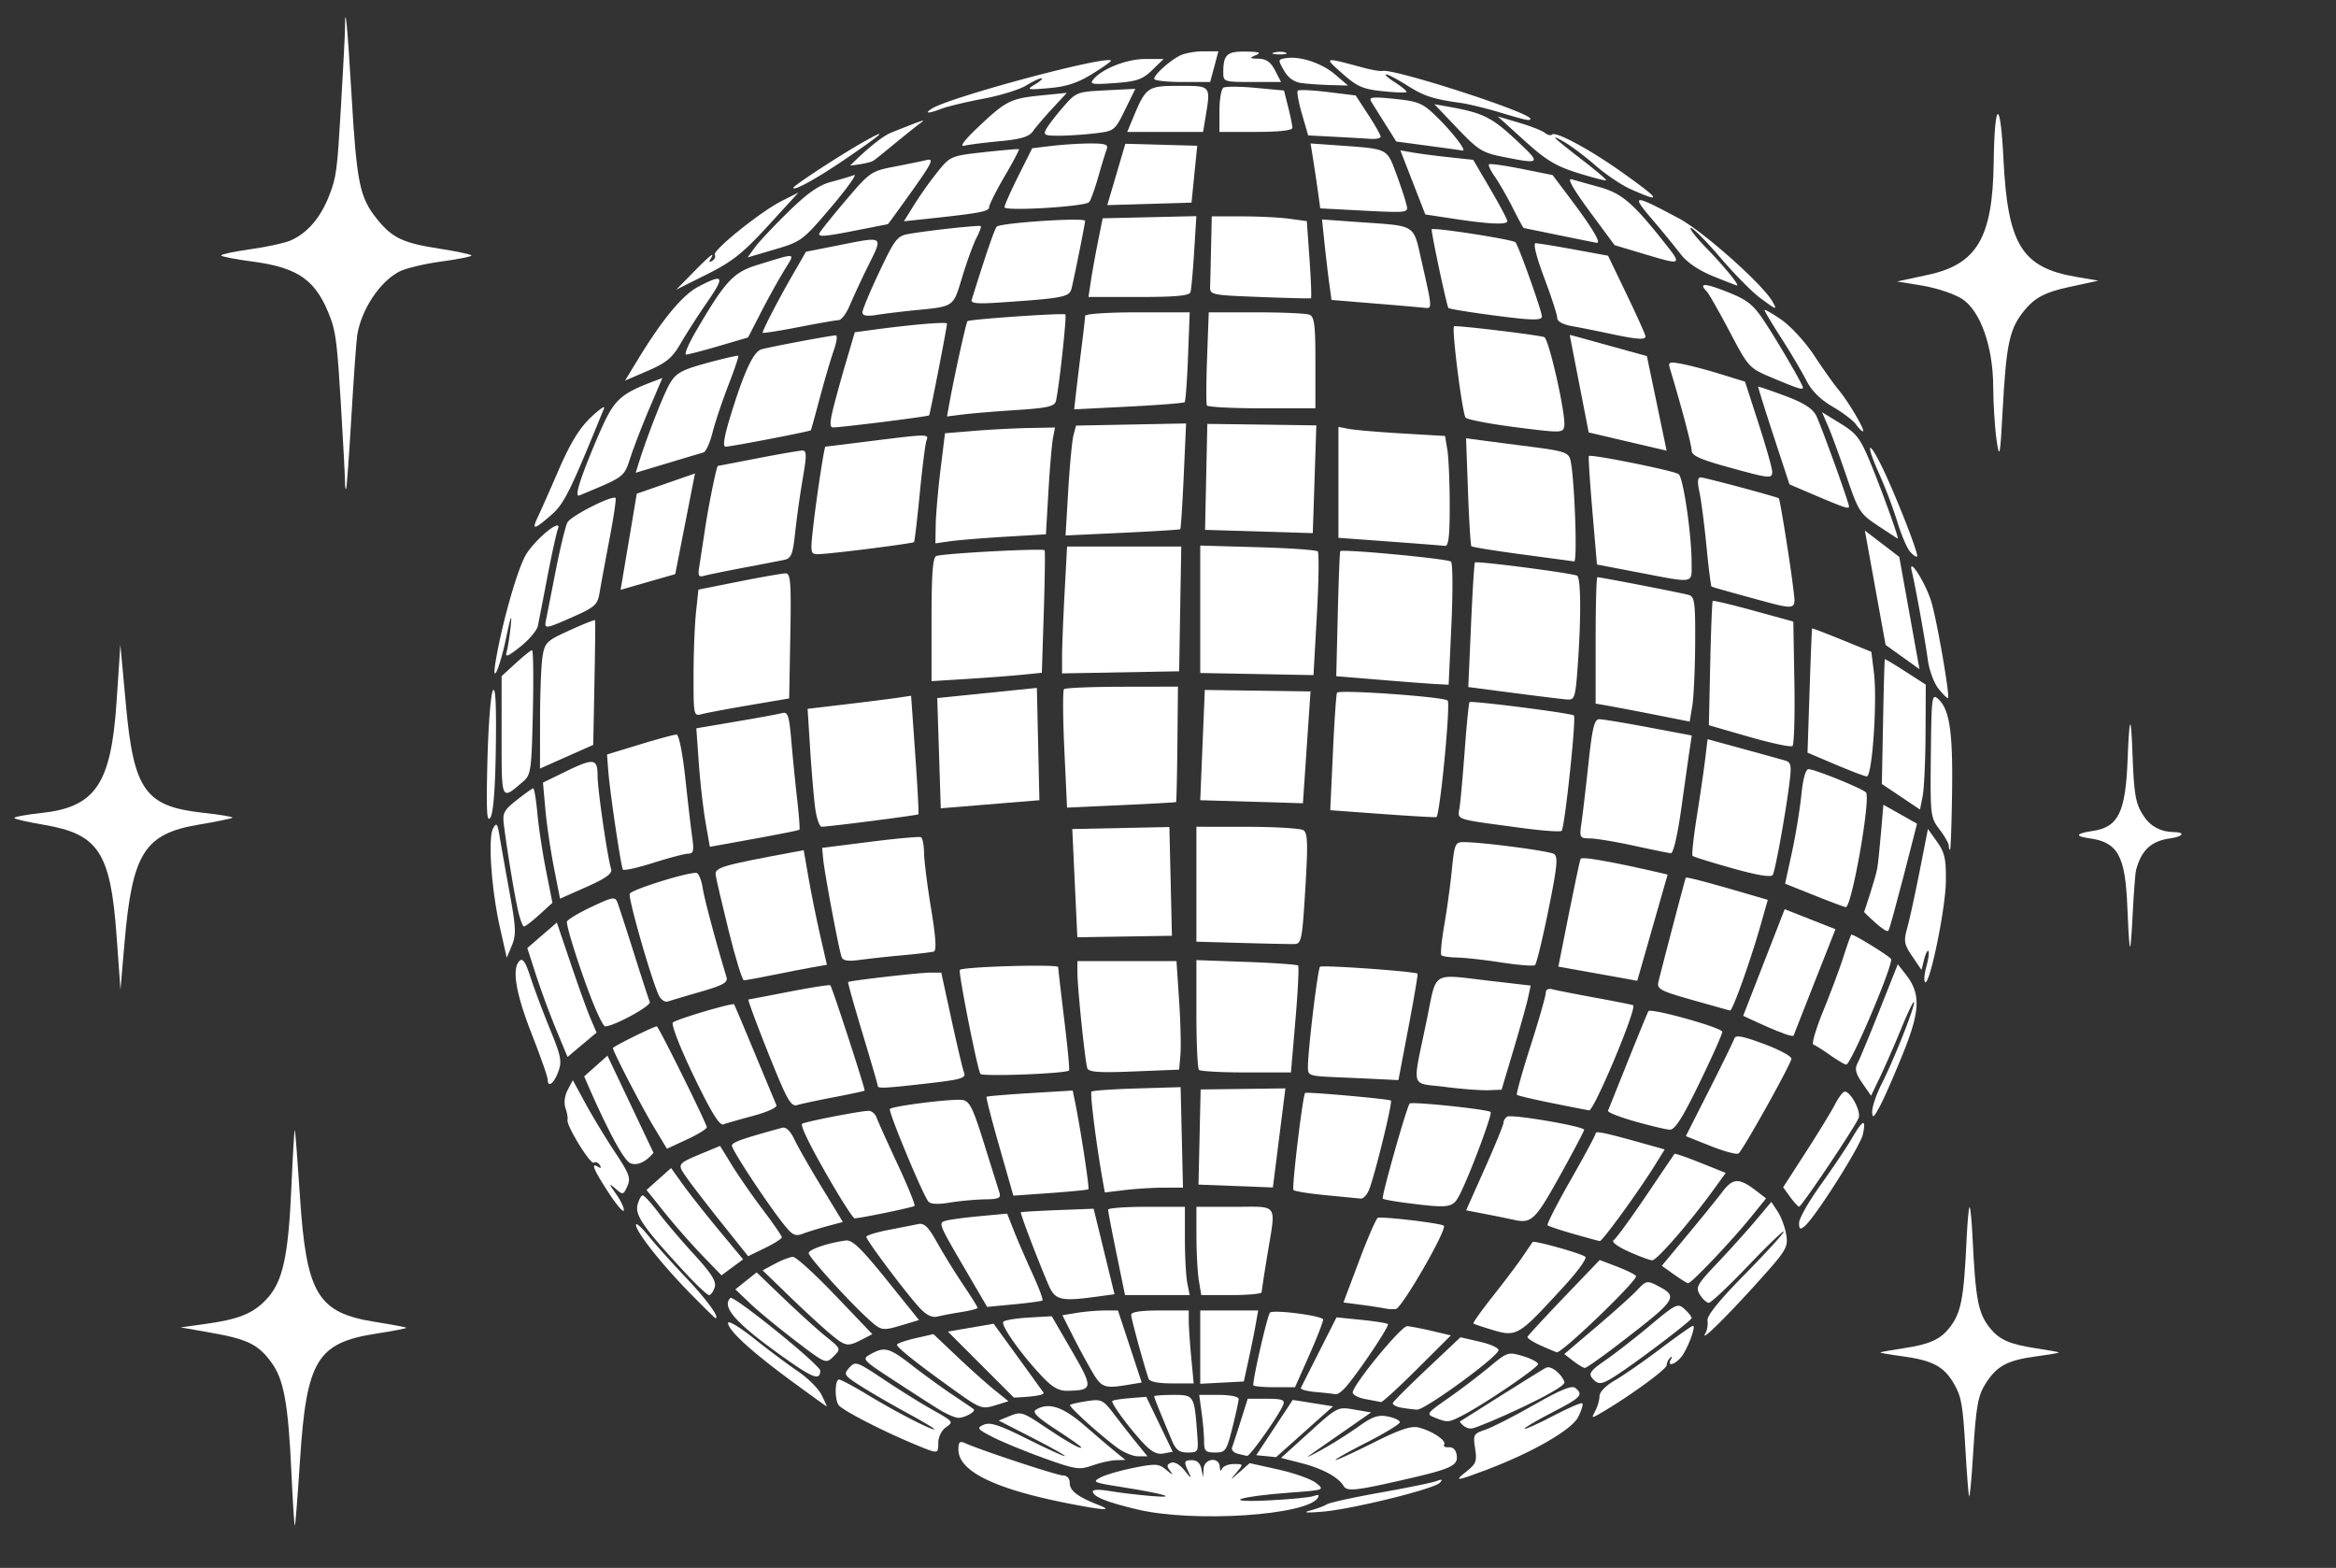 <svg width="608.544" height="408.425" viewBox="0 0 161.01 108.062" xmlns="http://www.w3.org/2000/svg"><rect x="0" y="0" width="161.01" height="108.062" fill="#333333" stroke="none"/><path style="fill:#fff;stroke-width:.265" d="M112.131 92.192c.258-.067.615-.063.794.01.18.072-.031.127-.468.122-.437-.006-.583-.065-.326-.132zM108.62 93.588c0-1.248.245-1.478 1.55-1.459.93.014 1.1.074.7.246-.471.202-.45.23.191.246.523.014.833.236 1.131.813l.41.793h-1.99c-1.93 0-1.991-.02-1.991-.64zM103.858 94.009c0-.286 1.035-1.223 1.769-1.6.317-.164 1.045-.298 1.616-.298h1.04L108 93.169l-.283 1.058h-1.93c-1.06 0-1.929-.098-1.929-.218zM114.042 94.305c-.538-.069-.938-.35-1.235-.868-.426-.742-.422-.769.134-.855.986-.152 2.472.343 3.393 1.131l.885.757-1.19-.031a24.702 24.702 0 0 1-1.987-.134zM99.665 94.046c.614-.74 2.313-1.406 3.582-1.406h1.262l-.788.764c-.67.65-1.06.785-2.583.896-1.551.114-1.75.08-1.473-.254zM88.512 96.073c1.181-.784 12.003-3.69 12.37-3.322.04.04-.538.45-1.284.913-1.002.623-1.777.879-2.979.983-1.54.133-1.59.12-.963-.262.364-.222.556-.408.428-.413-.128-.005-.605.22-1.058.499-.454.279-1.779.688-2.945.908-1.165.22-2.453.528-2.861.683-.925.352-1.229.356-.708.01zM127.67 96.32c-.945-.283-2.136-.574-2.645-.645-1.954-.273-2.552-.467-3.728-1.21-.667-.422-1.322-.765-1.455-.762-.133.002.15.255.63.562.479.307.826.602.77.657-.054.055-.803.026-1.665-.064-1.331-.139-1.741-.32-2.744-1.21-1.305-1.157-1.326-1.151 1.445-.406.582.157 1.17.256 1.307.222.75-.192 10.202 2.863 10.202 3.297 0 .17-.25.118-2.117-.44zM108.356 96.227c0-.791.123-1.516.274-1.609.151-.093 1.152-.087 2.225.013l1.95.183.29 1.147c.158.63.288 1.272.288 1.426 0 .177-.924.28-2.514.28h-2.513zM102.413 96.675c.88-2.109.988-2.183 3.17-2.183 2.209 0 2.177-.039 1.81 2.183l-.165.992H102zM96.417 97.469c.138-.255.662-.937 1.164-1.515.894-1.03.955-1.053 2.945-1.154l2.032-.102-.712 1.452c-.7 1.426-.737 1.456-2.062 1.615-.743.089-1.86.163-2.484.164-.999.002-1.104-.052-.883-.46zM116.243 98l-1.77-.092-.429-1.472c-.235-.81-.364-1.535-.286-1.613.077-.078 1.006-.035 2.064.095l1.923.235.862 1.32c.474.726.861 1.41.861 1.522 0 .11-.327.178-.727.15-.4-.03-1.525-.094-2.498-.145zM91.662 97.395c1.966-1.866 2.282-2.028 4.358-2.239l1.82-.184-.997 1.077c-.549.593-1.155 1.302-1.347 1.577-.264.377-.825.544-2.278.68-1.06.1-2.166.24-2.457.314-.33.083.009-.378.901-1.225zM122.717 98.62l-2.175-.292-.749-1.19a176.47 176.47 0 0 1-.975-1.562c-.188-.312.07-.342 1.602-.186 1.629.166 1.936.292 2.84 1.166 1.127 1.087 2.184 2.456 1.849 2.394-.12-.022-1.195-.171-2.392-.33zM127.997 99.405c-1.526-.3-1.783-.458-3.244-1.988l-1.586-1.662.995.178c2.345.42 2.954.72 4.598 2.252 1.804 1.683 1.78 1.721-.763 1.22zM78.987 101.518c0-.147 3.29-2.295 4.895-3.196 1.747-.98 1.278-.545-1.323 1.226-1.958 1.334-3.572 2.224-3.572 1.97zM136.711 101.619c-.63-.28-1.727-1.017-2.436-1.638-.71-.62-1.683-1.353-2.162-1.627-1.09-.623-.788-.326 1.315 1.294.911.702 1.621 1.312 1.579 1.354-.043.043-.918-.184-1.945-.504-1.527-.476-2.2-.884-3.695-2.24l-1.829-1.659 1.455.429c.8.236 1.607.552 1.793.704.185.151.408.204.495.117.25-.251 2.689 1.071 4.922 2.67 2.582 1.846 2.683 2.065.508 1.1zM117.055 103.028l-1.751-.092-.153-1.113a122.36 122.36 0 0 0-.333-2.237l-.18-1.124 2.085.148c3.222.23 3.171.206 3.777 1.825.297.794.616 1.746.71 2.116.187.748.45.718-4.155.477zM93.54 102.856c0-.135.43-1.105.956-2.155l.956-1.91 1.359-.162c.747-.09 1.937-.165 2.644-.166 1.047-.002 1.256.073 1.129.404-.086.224-.35 1.087-.587 1.919-.237.831-.518 1.605-.624 1.72-.287.312-5.834.644-5.834.35zM87.33 102.665a27.256 27.256 0 0 1 1.604-2.253c.87-1.075.916-1.095 3.207-1.35 1.278-.141 2.357-.233 2.396-.203.04.03-.407.873-.992 1.874-.585 1.001-1.064 1.956-1.064 2.121 0 .292-.647.414-4.194.793l-1.68.18zM124.513 103.655l-1.968-.3-.86-2.209-.86-2.209.843.148c.464.082 1.594.229 2.511.327l1.668.179 1.177 2.009c.646 1.105 1.176 2.1 1.176 2.213 0 .267-1.254.213-3.687-.158zM80.803 104.62c.113-.202.948-1.239 1.856-2.305 1.593-1.872 1.708-1.95 3.289-2.254.9-.174 1.91-.38 2.24-.46.51-.12.351.211-1.022 2.136-.895 1.254-1.642 2.284-1.661 2.288l-2.47.484c-1.98.387-2.398.408-2.232.11zM131.772 104.79a617.49 617.49 0 0 0-2.443-.499c-.034-.004-.377-.635-.762-1.399-.385-.763-.936-1.723-1.224-2.131-.288-.409-.472-.795-.408-.86.064-.063 1.077.077 2.25.313l2.135.428 1.318 1.753c1.42 1.89 2.055 2.963 1.723 2.914-.115-.017-1.28-.25-2.59-.52zM76.332 105.63c.275-.378 1.312-1.481 2.305-2.452 1.324-1.295 2.11-1.846 2.946-2.066.628-.164 1.34-.376 1.584-.47.243-.093-.462.897-1.568 2.2-1.957 2.307-2.06 2.385-3.888 2.923l-1.878.553zM137.518 106.048l-1.927-.576-1.726-2.337c-1.112-1.507-1.555-2.29-1.248-2.204l1.934.54c1.51.421 2.278 1.067 4.32 3.632 1.434 1.8 1.457 1.785-1.353.945zM72.097 107.336c1.18-1.203 1.53-1.47 1.176-.897-.118.19-.072.234.121.114.17-.105.25-.29.175-.41-.181-.293 3.143-2.972 4.602-3.709l1.169-.59-2.095 2.289c-1.73 1.89-2.463 2.473-4.211 3.347l-2.117 1.058zM99.498 107.92c.094-.619.314-1.84.49-2.712l.319-1.588 3.228-.074 3.229-.075-.152 2.456c-.084 1.35-.198 2.604-.254 2.786-.075.243-1.026.331-3.566.331h-3.464zM111.134 109.044c-3.358-.13-3.44-.146-3.42-.728.01-.327.04-1.547.065-2.712l.048-2.116h2.08c1.143 0 2.617.074 3.275.164l1.196.164.187 2.635c.102 1.45.146 2.656.098 2.68-.05.025-1.637-.014-3.529-.087zM91.28 109.238c.966-3.105 1.568-4.865 1.725-5.038.243-.267 6.09-.654 6.09-.402 0 .18-.66 3.49-.925 4.632-.144.62-.496.691-4.952.995-1.547.106-2.016.06-1.939-.187zM145.611 109.101c-.537-.395-1.765-1.641-2.73-2.769-.964-1.128-1.88-2.05-2.033-2.05-.155 0 .33.627 1.075 1.395 1.239 1.274 2.301 2.575 2.1 2.572-.044 0-.784-.287-1.643-.637-.996-.406-1.805-.957-2.234-1.52a73.029 73.029 0 0 0-1.975-2.41c-1.483-1.74-1.312-1.745 1.866-.048 1.67.892 5.8 4.57 6.446 5.74.329.596.293.585-.872-.273zM119.163 109.501l-3.083-.254-.15-1.094c-.084-.601-.23-1.85-.328-2.774l-.177-1.68 2.353.17c4.298.309 3.9.055 4.557 2.913.668 2.908.681 3.07.242 3.015a254.64 254.64 0 0 0-3.414-.296zM83.75 110.1c0-.183.524-1.44 1.166-2.795 1.075-2.27 1.234-2.473 2.05-2.612 1.437-.246 4.846-.614 4.94-.534.046.04-.09.412-.304.826-.214.413-.651 1.616-.972 2.672-.642 2.114-.518 2.028-3.308 2.305-.874.087-2.034.229-2.58.315-.706.112-.992.061-.992-.176zM126.664 110.233c-1.354-.185-2.49-.379-2.526-.431-.129-.19-1.223-5.35-1.15-5.424.143-.143 5.587.702 5.77.897.213.225 1.823 4.743 1.823 5.113 0 .303-.783.272-3.917-.155zM76.87 111.504c0-.185 1.104-2.313 2.05-3.953l.937-1.625 2.145-.425c3.274-.65 3.182-.709 2.16 1.36a63.152 63.152 0 0 0-1.295 2.778c-.227.546-.568.996-.757 1-.19.005-1.446.224-2.792.487-1.346.263-2.448.433-2.448.378zM135.211 111.563a96.26 96.26 0 0 0-2.58-.515c-.607-.108-.992-.324-.992-.558 0-.21-.403-1.455-.897-2.766-.541-1.438-.777-2.384-.595-2.385.166 0 1.357.194 2.648.43l2.345.43 1.289 2.68c.708 1.473 1.29 2.768 1.292 2.877.005.262-.59.216-2.51-.193zM72.298 111.36c2.009-3.434 2.558-4.021 4.229-4.531 2.78-.849 2.607-.887 1.818.401a54.505 54.505 0 0 0-1.592 2.877l-.886 1.725-2.006.59c-1.104.325-2.124.59-2.268.59-.144 0 .173-.743.705-1.653zM68.214 113.447c1.756-2.883 3.123-4.536 4.234-5.118 1.74-.911 1.845-.732.616 1.046-.63.91-1.458 2.2-1.843 2.867-.574.995-.982 1.335-2.268 1.89l-1.568.676zM146.51 114.636c-1.662-.697-1.67-.705-2.992-3.212-.729-1.382-1.438-2.625-1.575-2.764-.59-.594-.142-.584 1.404.03 1.403.557 1.792.864 2.563 2.027.927 1.397 2.663 4.377 2.663 4.57 0 .18-.334.075-2.063-.65zM107.492 116.519c-.056-.11-.05-1.598.013-3.308l.114-3.109h3.257c1.792 0 3.446.073 3.676.161.35.134.418.682.418 3.307v3.147h-3.688c-2.029 0-3.734-.09-3.79-.198zM98.474 115.629c.072-.639.242-2.033.376-3.098.135-1.066.246-2.048.246-2.183 0-.139 1.565-.246 3.605-.246h3.605l-.116 3.038c-.064 1.67-.169 3.09-.232 3.153-.064.064-1.803.201-3.866.306l-3.75.19zM89.736 116.402c.337-1.87 1.157-5.594 1.252-5.689.136-.135 6.627-.583 6.75-.465.106.102-.462 5.273-.658 5.982-.098.355-.612.47-2.691.604-1.413.09-3.074.227-3.69.304l-1.122.14zM81.688 116.915c.145-.618.55-2.095.899-3.282l.635-2.158 1.256-.17c2.733-.368 5.093-.565 5.099-.424.008.198-1.162 6.209-1.23 6.32-.05.081-5.927.82-6.62.833-.22.004-.231-.297-.039-1.119zM152.226 117.82c-.19-.265-.916-.815-1.614-1.221-.854-.498-1.447-1.095-1.82-1.832-.305-.6-1.074-1.9-1.71-2.887-.635-.987-1.155-1.856-1.155-1.93 0-.076.524.223 1.166.664.64.442 1.655 1.549 2.254 2.46.599.912 1.362 1.987 1.697 2.388.686.823 1.867 2.842 1.662 2.842-.074 0-.29-.217-.48-.483zM128.79 118.022c-1.785-.228-3.344-.526-3.465-.661-.228-.258-.978-6.157-.8-6.296.114-.088 5.753.587 6.215.744.326.11 1.517 5.413 1.382 6.154-.082.452-.237.454-3.332.059zM74.655 117.241c.932-3.036 1.576-4.424 2.13-4.588.565-.167 4.803-.963 5.13-.963.123 0 .058.47-.144 1.043-.203.574-.631 2.032-.953 3.241-.321 1.21-.603 2.224-.626 2.256-.06.082-5.507 1.131-5.88 1.132-.207 0-.095-.698.343-2.12zM68.297 120.591c.575-1.864 1.77-4.919 2.198-5.622.422-.692.828-.911 2.563-1.383 1.134-.308 2.095-.527 2.135-.487.04.04-.27.961-.692 2.045-.42 1.085-.91 2.547-1.087 3.25-.177.703-.454 1.316-.615 1.363-.162.046-1.28.38-2.486.742l-2.191.659zM143.347 120.751c-1.884-.521-2.447-.782-2.447-1.135 0-.374-.7-3.014-1.495-5.646-.135-.446-.048-.479.832-.313.54.101 1.74.418 2.664.703l1.681.52.937 2.898c.515 1.594.937 3.079.937 3.3 0 .508-.147.493-3.109-.327z" transform="translate(-24.305 -88.575)"/><path style="fill:#fff;stroke-width:.347" d="M161.923 118.929c-.124-.859-.229-2.527-.235-3.708-.013-2.768-.88-5.215-2.139-6.04-.527-.344-1.752-.756-2.723-.916l-1.765-.29 2.127-.457c3.383-.727 4.461-2.563 4.533-7.714.06-4.368.462-4.52.674-.256.292 5.89 1.265 7.468 5.002 8.108l1.542.263-2.076.45c-1.564.337-2.302.722-2.992 1.558-1.068 1.295-1.285 2.29-1.538 7.05-.16 3.029-.217 3.298-.41 1.952z" transform="translate(-24.305 -88.575)"/><path style="fill:#fff;stroke-width:.265" d="M64.407 121.44c.27-.779.883-2.286 1.36-3.35.885-1.967 1.34-2.38 3.557-3.223l.637-.242-.87 2.038c-.479 1.121-1.072 2.65-1.319 3.397-.47 1.425-.364 1.345-3.53 2.66-.224.093-.172-.308.165-1.28zM149.499 122.749l-1.852-.789-1.1-3.349c-.603-1.842-1.08-3.366-1.057-3.387.022-.021.848.262 1.837.629 1.292.48 1.898.863 2.157 1.364.32.62 2.264 6.004 2.264 6.272 0 .184-.342.071-2.25-.74zM61.383 124.191c.191-.4.841-1.868 1.445-3.262.775-1.792 1.415-2.839 2.184-3.572.599-.57 1.016-.858.927-.64-2.372 5.822-2.747 6.576-3.656 7.367-1.178 1.024-1.347 1.044-.9.107zM97.935 122.356c.102-1.72.265-3.423.361-3.787l.175-.661 3.793-.074 3.793-.074-.163 3.614c-.09 1.987-.198 3.641-.24 3.676-.042.035-1.838.146-3.99.247l-3.915.184zM153.748 124.81c-1.24-.819-1.351-.993-2.155-3.354-.466-1.37-1.04-2.936-1.276-3.482l-.428-.992 1.274.784c1.13.696 1.37 1.016 2.118 2.844.797 1.946 1.939 5.125 1.826 5.084-.029-.01-.64-.408-1.36-.883zM88.8 124.744c.012-.704.16-2.411.33-3.794l.308-2.513 1.985-.164c1.091-.09 2.797-.18 3.79-.199l1.808-.034-.14.727c-.076.4-.217 2.057-.313 3.681l-.173 2.953-2.817.168c-1.55.093-3.263.233-3.81.312l-.991.143.022-1.28zM120.064 125.899l-3.506-.257v-7.644l.728.14c.4.076 2.053.217 3.674.312l2.946.173.16.965c.087.531.16 2.245.162 3.81.002 2.123-.08 2.833-.328 2.801-.182-.024-1.908-.159-3.836-.3zM80.358 124.853c.22-1.948.759-5.488.836-5.492.023-.001 1.466-.18 3.207-.397 3.88-.484 3.938-.484 3.761-.025-.078.204-.286 1.84-.462 3.638-.176 1.798-.352 3.308-.393 3.356-.088.106-5.842.832-6.618.836-.524.002-.538-.083-.331-1.916zM155.941 126.574c-.214-.255-.604-1.179-.867-2.052a32.456 32.456 0 0 0-1.243-3.283c-.904-2.002-.817-2.497.113-.646.888 1.768 2.635 6.197 2.498 6.334-.061.062-.287-.097-.5-.353z" transform="translate(-24.305 -88.575)"/><path style="fill:#fff;stroke-width:.202" d="M48.086 121.781c0-.327-.128-2.736-.285-5.354-.238-3.989-.35-4.942-.697-5.88-.975-2.645-2.182-3.525-5.418-3.949-1.173-.153-2.133-.343-2.133-.42 0-.079.912-.271 2.027-.428 1.115-.157 2.347-.425 2.74-.595 1.158-.504 2.068-1.554 2.663-3.071.51-1.302.56-1.677.823-6.147.154-2.618.28-5.077.28-5.466 0-1.849.173-.044.455 4.741.352 5.978.558 6.976 1.738 8.446 1.056 1.316 1.781 1.662 4.297 2.052 1.223.19 2.224.404 2.224.477 0 .072-.947.26-2.105.416-1.158.157-2.456.47-2.883.696-1.345.711-2.595 2.603-2.884 4.368-.061.37-.241 2.888-.401 5.597-.16 2.708-.324 4.967-.366 5.018-.041.051-.075-.174-.075-.501z" transform="translate(-24.305 -88.575)"/><path style="fill:#fff;stroke-width:.265" d="M129.193 126.783c-1.855-.248-3.418-.501-3.472-.562-.055-.061-.16-1.76-.233-3.775l-.134-3.663 1.092.145c.6.08 2.184.285 3.518.456 2.11.272 2.445.385 2.576.873.282 1.053.508 7.044.264 7.01l-3.611-.484zM72.499 127.648c.065-.41.244-1.578.398-2.597.258-1.713.799-4.364.891-4.366.022 0 1.264-.239 2.761-.53 1.497-.29 2.879-.528 3.07-.528.289 0 .292.338.018 1.919a69.308 69.308 0 0 0-.522 3.707c-.163 1.533-.27 1.805-.754 1.908-.31.066-1.576.31-2.813.544-1.237.233-2.456.483-2.71.556-.375.107-.437-.003-.34-.613zM137.175 128.018l-2.798-.535-.317-3.701c-.174-2.035-.283-3.735-.241-3.777.144-.144 5.891 1.016 6.187 1.249.324.256.894 4.16.894 6.13 0 1.445.273 1.399-3.725.634zM144.868 129.742c-1.382-.375-2.55-.708-2.595-.74-.045-.032-.203-1.29-.35-2.798-.148-1.507-.367-3.187-.486-3.732-.151-.695-.126-.993.086-.994.259-.002 5.225 1.328 5.387 1.442.082.058.799 4.524.99 6.166.19 1.63.393 1.585-3.032.656zM61.933 131.335c.052-.254.35-1.773.663-3.373.314-1.601.683-3.123.822-3.383.239-.447 3.1-1.898 3.316-1.682.056.056-.134 1.337-.423 2.848-.289 1.51-.594 3.163-.678 3.672-.138.835-.315.998-1.8 1.657-1.932.857-2.024.87-1.9.261zM97.508 133.831c0-.636.078-2.603.173-4.372l.173-3.217h7.869l-.073 4.3-.072 4.299-4.035.073-4.035.073zM60.118 128.573c-.085-.21-.147-.148-.16.16-.011.28.051.435.139.348.088-.088.097-.317.02-.508zM59.853 129.632c-.084-.211-.147-.149-.16.16-.011.279.052.435.14.347.087-.088.097-.316.02-.507z" transform="translate(-24.305 -88.575)"/><path style="fill:#fff;stroke-width:.265" d="M58.486 134.047c.473-2.738 1.544-6.443 2.113-7.313.746-1.14 2.465-2.497 2.161-1.705-.1.264-.427 1.746-.724 3.294a570.006 570.006 0 0 1-.657 3.386c-.065.315-.61.962-1.21 1.438-.874.692-1.062.763-.942.353.083-.281.211-1.107.285-1.834.09-.88-.016-.6-.315.838-.458 2.2-1.045 3.473-.711 1.543zM110.936 135.032l-3.903-.073V126.176l3.96.113c2.178.062 4.04.192 4.137.289.097.097.071 2.055-.058 4.352l-.234 4.175zM88.512 131.27c0-3.16.085-4.282.33-4.372.51-.186 7.378-.55 7.464-.396.041.075.015 2.005-.058 4.29l-.133 4.152-1.354.136c-.745.075-2.455.205-3.801.289l-2.448.152zM119.46 135.432l-3.053-.252.105-4.27c.058-2.35.135-4.305.172-4.346.148-.164 7.43.522 7.632.72.12.117.132 2.073.028 4.348l-.19 4.135-.821-.041c-.452-.023-2.195-.155-3.874-.294zM157.923 136.05c-.316-.39-.649-1.29-.745-2.016-.18-1.344-.864-5.127-1.099-6.072-.288-1.16.964.8 1.352 2.116.396 1.344 1.285 6.492 1.142 6.612-.043.036-.336-.252-.65-.64zM128.64 136.337l-3.133-.41.188-4.247c.103-2.336.224-4.289.269-4.339.108-.122 6.766.742 7.045.914.261.162.282 2.828.046 6.148-.16 2.247-.212 2.42-.728 2.383-.305-.022-1.965-.224-3.688-.45zM72.108 135.175c0-1.524.075-3.488.167-4.366l.167-1.596 2.81-.56c1.545-.308 2.988-.56 3.206-.56.34 0 .386.62.319 4.31l-.078 4.31-2.7.458c-1.485.253-2.968.53-3.296.617-.59.156-.595.13-.595-2.613zM138.518 137.864a239.765 239.765 0 0 0-3.24-.622l-.993-.176v-4.354c0-2.394.054-4.354.119-4.354.237 0 5.847 1.089 6.297 1.222.41.121.461.51.444 3.36-.011 1.773-.1 3.706-.199 4.296l-.179 1.073zM144.868 139.36l-2.778-.8.093-4.24c.051-2.333.129-4.28.172-4.325.044-.047 1.311.254 2.818.668l2.738.752.073 4.206c.04 2.314-.02 4.281-.132 4.372-.113.092-1.456-.193-2.984-.633zM61.528 138.192c.001-1.843.079-3.813.172-4.378.159-.959.283-1.079 1.878-1.802.94-.426 1.725-.737 1.746-.693.02.045 0 1.998-.047 4.339l-.083 4.256-1.835.815-1.834.815.003-3.352zM150.782 141.253l-1.892-.804.141-4.26c.078-2.342.155-4.278.172-4.3.017-.024.943.33 2.058.784l2.027.826.177 1.416c.246 1.967-.116 7.21-.495 7.172-.163-.016-1.148-.391-2.188-.834zM58.879 139.318v-4.141l.978-.896c.537-.492 1.043-.895 1.124-.895.08 0 .104 1.926.052 4.28-.088 3.984-.134 4.314-.662 4.767-1.538 1.32-1.492 1.416-1.492-3.115zM97.665 140.237c-.102-2.2-.113-4.073-.024-4.162.089-.089 1.892-.165 4.008-.169l3.847-.007-.038 3.96c-.021 2.177-.062 3.977-.091 3.998-.03.021-1.733.116-3.785.21l-3.73.17-.187-4zM155.328 143.49l-1.315-.881.083-4.281c.045-2.355.1-4.298.124-4.32.022-.02.666.366 1.43.858l1.39.896-.016 3.376c-.008 1.857-.098 3.794-.198 4.305l-.184.93-1.314-.883zM119.517 144.673l-3.524-.258.185-3.993c.1-2.197.229-4.044.284-4.106.2-.224 7.379.287 7.622.543.216.228-.537 7.997-.78 8.033-.145.022-1.85-.077-3.787-.219zM57.9 141.037c.06-2.412.228-4.6.374-4.86.184-.329.247.86.207 3.881-.037 2.818-.169 4.534-.373 4.86-.25.4-.293-.41-.208-3.88zM80.478 144.167c-.093-.764-.246-2.592-.34-4.063l-.168-2.675 2.617-.31c1.44-.17 3.045-.373 3.567-.45l.949-.14.286 4.05c.157 2.228.255 4.082.218 4.119-.071.071-6.153.853-6.665.856-.161.001-.37-.623-.464-1.387zM129.126 145.633c-4.724-.64-4.346-.508-4.21-1.474.067-.468.226-2.259.354-3.979.128-1.72.274-3.165.324-3.212.13-.12 7.04.763 7.193.919.172.176-.636 7.763-.847 7.953-.093.083-1.36-.01-2.814-.207zM72.934 145.236c-.163-.936-.372-2.774-.465-4.084l-.169-2.381 2.748-.466c1.512-.256 2.946-.52 3.188-.586.372-.102.466.194.614 1.94.097 1.134.278 2.952.403 4.041.125 1.09.193 2.015.152 2.056-.065.065-1.634.368-5.346 1.034l-.828.148zM158.627 146.862c0-.156-.29-.662-.642-1.125-.624-.818-.64-.964-.595-5.122.044-4.062.07-4.259.51-3.86.78.704 1.013 2.272.953 6.418-.031 2.184-.095 3.97-.142 3.97-.046 0-.084-.126-.084-.281zM136.93 146.865c-1.236-.27-2.591-.496-3.01-.503-.745-.011-.76-.038-.602-1.136.088-.619.304-2.464.48-4.101.257-2.387.402-2.977.734-2.98.228 0 1.757.251 3.397.56l2.983.561-.126.83c-.07.457-.33 2.289-.578 4.071-.27 1.938-.567 3.23-.74 3.215-.158-.015-1.3-.248-2.537-.517zM67.238 148.505c-.137-.223-.905-5.41-1.01-6.828l-.083-1.102 2.254-.687c1.24-.379 2.38-.687 2.536-.685.163.002.416 1.255.602 2.98.176 1.637.392 3.483.48 4.101.131.92.084 1.125-.261 1.125-.232 0-1.32.285-2.418.633-1.097.35-2.043.557-2.1.463zM143.705 148.418c-1.44-.404-2.673-.789-2.739-.855-.066-.065.066-1.288.293-2.717.227-1.428.487-3.21.577-3.961l.165-1.364 2.426.664c1.334.365 2.643.727 2.909.805.416.121.46.327.314 1.494-.274 2.194-.981 6.093-1.16 6.393-.11.182-1.06.026-2.785-.459zM62.484 148.366c-.232-1.181-.497-2.981-.589-4l-.166-1.852 1.491-.728c2.013-.982 2.273-.952 2.274.265.002.952.673 5.579.935 6.43.092.3-.368.631-1.699 1.222l-1.824.811zM149.348 150.281l-2.004-.8.471-2.16c.259-1.19.55-2.965.648-3.947.111-1.113.298-1.786.495-1.786.42 0 3.649 1.305 3.955 1.598.36.346-.976 7.949-1.39 7.911-.095-.009-1.074-.376-2.175-.816zM59.977 151.179c-.267-1.252-.687-3.809-.933-5.68-.117-.892-.033-1.06.883-1.787.557-.44 1.067-.801 1.134-.801.068 0 .196.789.286 1.754.09.964.36 2.74.6 3.944l.434 2.19-.891.81c-.49.447-.97.815-1.068.819-.097.004-.297-.558-.445-1.25zM109.877 153.565l-3.109-.088v-7.92l3.506.004c1.928.002 3.67.107 3.868.233.298.189.322.913.133 4.031-.215 3.541-.267 3.802-.76 3.815-.29.007-1.928-.026-3.638-.075z" transform="translate(-24.305 -88.575)"/><path style="fill:#fff;stroke-width:.353" d="M32.335 153.012c-.41-5.675-1.248-6.953-4.974-7.583-1.062-.18-1.992-.39-2.066-.467-.074-.077.757-.235 1.845-.352 3.74-.401 4.818-1.986 5.197-7.639l.265-3.958.388 4.206c.536 5.828 1.335 6.941 5.293 7.372 1.182.128 2.102.281 2.045.34-.056.06-1.098.274-2.316.478-3.752.628-4.591 1.96-5.124 8.136l-.28 3.242z" transform="translate(-24.305 -88.575)"/><path style="fill:#fff;stroke-width:.265" d="M58.767 152.517c-.593-2.64-.84-6.196-.475-6.848.238-.425.3-.348.449.557.095.578.404 2.315.686 3.86.443 2.425.464 2.927.159 3.654l-.354.842zM82.308 154.521c-.188-.533-1.175-5.785-1.262-6.716l-.074-.793 3.307-.418c1.819-.23 3.396-.372 3.506-.316.109.057.204.543.21 1.08.007.537.226 2.268.486 3.846.328 1.987.385 2.896.186 2.955-.158.047-1.12.161-2.14.254a83.3 83.3 0 0 0-2.97.321c-.821.113-1.154.056-1.249-.213zM127.803 154.913c-1.164-.18-2.544-.334-3.065-.343-.521-.01-1.01-.08-1.085-.155-.076-.075.015-1.014.2-2.085.187-1.071.423-2.795.525-3.831.172-1.745.232-1.884.804-1.884 1.271 0 5.89.606 6.232.818.293.18.224.874-.385 3.868-.407 2.007-.824 3.713-.925 3.793-.102.08-1.137-.002-2.301-.181z" transform="translate(-24.305 -88.575)"/><path style="fill:#fff;stroke-width:.147" d="M171.084 153.694c-.042-.348-.11-1.528-.152-2.622-.134-3.506-.654-4.449-2.601-4.718-1.051-.144-.97-.332.218-.509 1.765-.262 2.262-1.28 2.402-4.916.117-3.047.235-3.23.332-.514.105 2.945.21 3.546.779 4.41.465.709 1.183 1.09 2.06 1.097.83.006.674.31-.222.433-1.322.182-1.994.803-2.366 2.186-.053.199-.16 1.582-.235 3.073-.095 1.862-.162 2.514-.215 2.08z" transform="translate(-24.305 -88.575)"/><path style="fill:#fff;stroke-width:.265" d="M74.54 152.766c-.46-1.855-.868-3.603-.907-3.884-.07-.516.41-.658 5.248-1.557l.82-.152.332 1.904c.182 1.047.541 2.824.798 3.949l.468 2.045-.958.167c-.526.092-1.768.333-2.76.535-.992.202-1.894.367-2.004.367-.11 0-.577-1.518-1.038-3.374zM158.008 150.782c-.073-.182-.133-.033-.133.33 0 .365.06.513.133.332.074-.182.074-.48 0-.662zM157.75 152.122c-.085-.212-.148-.149-.16.16-.012.278.05.435.138.347.088-.088.098-.316.021-.507zM157.485 153.18c-.085-.211-.148-.149-.16.16-.012.279.05.435.139.347.088-.088.097-.316.02-.507z" transform="translate(-24.305 -88.575)"/><path style="fill:#fff;stroke-width:.265" d="M156.99 156.267c-.09-.09-.047-.583.095-1.096.142-.513.204-.987.138-1.053-.066-.066-.2.202-.3.594l-.178.713-.634-.933c-.564-.83-.603-1.047-.349-1.958.157-.563.542-2.329.857-3.923l.57-2.9.631.886c.53.745.626 1.182.603 2.766-.027 1.895-1.13 7.207-1.433 6.904zM69.745 157.232c-.465-.868-2.157-6.74-2.034-7.058.105-.274 3.817-1.442 4.58-1.442.153 0 .352.457.441 1.016.132.826.864 3.57 1.649 6.178.108.362-.237.556-1.797 1.007a138.68 138.68 0 0 0-2.258.667c-.18.06-.441-.106-.581-.368zM140.95 157.496c-2.17-.611-2.45-.758-2.343-1.224.173-.75 1.847-7.131 1.89-7.203.041-.068 1.393.283 3.888 1.01l1.766.515-.506 1.78c-.697 2.449-1.929 5.89-2.095 5.85-.075-.018-1.246-.346-2.6-.728zM65.01 157.264c-.786-2.046-1.633-4.72-1.633-5.152 0-.125.744-.58 1.653-1.011 1.513-.717 1.67-.744 1.834-.32.099.255.612 1.833 1.14 3.507.528 1.673 1.018 3.18 1.09 3.348.114.266-2.482 1.679-3.084 1.679-.118 0-.568-.923-1-2.05zM62.628 159.509a59.148 59.148 0 0 1-1.385-3.753l-.592-1.838 1.017-.88 1.018-.88.964 2.85c.53 1.569 1.147 3.275 1.37 3.793l.404.942-1 .84-1.001.84zM150.44 161.291c-.502-.354-1.018-.679-1.148-.722-.13-.043.176-1.087.68-2.32.504-1.233 1.126-2.896 1.382-3.697.256-.8.504-1.5.551-1.555.09-.103 2.753 1.54 2.753 1.7 0 .727-2.795 7.27-3.098 7.25-.115-.006-.62-.302-1.12-.656zM106.945 162.313c-.097-.097-.177-1.839-.177-3.871v-3.695l3.44.124c1.893.068 3.499.182 3.57.252.07.07-.013 1.756-.184 3.747l-.31 3.62h-3.082c-1.694 0-3.16-.08-3.257-.177zM99.246 162.187c-.154-.461-.68-5.56-.68-6.587v-.783H105.395l.18 2.712c.1 1.492.142 3.174.092 3.74l-.09 1.027-3.106.125c-2.462.099-3.131.05-3.226-.234zM91.88 162.588c-.217-.35-1.54-7.041-1.417-7.164.224-.224 6.78-.412 6.78-.195 0 .125.188 1.762.417 3.637.229 1.874.378 3.445.33 3.49-.222.216-5.985.434-6.11.232zM116.492 162.822c-2.035-.09-2.05-.095-2.035-.806.029-1.335.677-6.657.83-6.81.136-.136 6.567.321 6.724.478.036.036-.247 1.7-.627 3.7l-.692 3.635-1.075-.053c-.591-.03-1.997-.094-3.125-.144zM62.054 162.968c0-.174-.492-1.573-1.093-3.11-1.107-2.827-1.39-4.516-.85-5.056.22-.22.417.071.756 1.116.252.777.854 2.382 1.339 3.568.778 1.904.845 2.25.57 2.976-.308.818-.722 1.108-.722.506zM84.808 163.417c0-.072-.474-1.702-1.053-3.621-.58-1.92-1.026-3.511-.992-3.537.13-.1 4.9-.648 5.639-.648h.78l.705 3.24c.388 1.783.779 3.433.87 3.666.139.361-.235.47-2.506.728-2.978.338-3.443.362-3.443.172zM123.875 163.483c-2.398-.31-2.24.286-1.226-4.631.707-3.424.249-3.15 4.436-2.665l2.723.315-.174.811c-.096.446-.547 2.062-1.003 3.59l-.829 2.778-.925.034c-.51.02-1.86-.085-3.002-.232zM77.968 162.898c-.933-2.222-2.16-5.435-2.078-5.436.03 0 1.292-.241 2.805-.535 1.513-.293 2.791-.493 2.84-.443.128.127 2.424 7.183 2.363 7.258-.028.034-.983.24-2.124.458-1.14.218-2.276.46-2.524.54-.354.112-.626-.277-1.282-1.842zM131.294 164.606c-1.28-.258-2.376-.516-2.434-.574-.058-.057.365-1.574.94-3.369.575-1.795 1.045-3.436 1.045-3.647 0-.235.178-.334.464-.257.254.068 1.594.331 2.976.584 1.383.253 2.547.486 2.587.518.269.212-2.702 7.294-3.039 7.244a177.75 177.75 0 0 1-2.539-.5zM153.347 165.193c-.006-.332.284-1.188.646-1.902.844-1.667 2.256-5.216 2.241-5.637-.006-.178-.401.63-.878 1.793a78.502 78.502 0 0 1-1.478 3.383l-.61 1.267-.6-.87c-.461-.67-.537-.985-.33-1.375.147-.277.831-1.925 1.52-3.66l1.254-3.157.545.693c1.04 1.322 1.006 2.483-.156 5.38-.578 1.44-1.296 3.084-1.596 3.654-.45.852-.549.928-.558.431zM72.123 162.745c-.949-1.973-1.57-3.567-1.437-3.697.226-.222 4.111-1.375 4.216-1.25.03.034.672 1.55 1.427 3.37a852.51 852.51 0 0 0 1.493 3.58c.066.15-.648.478-1.587.729-.94.25-1.873.518-2.075.595-.26.1-.857-.876-2.037-3.327zM136.989 165.864c-1.06-.301-1.893-.63-1.852-.732l1.388-3.464c.723-1.803 1.353-3.334 1.4-3.4.168-.236 5.091 1.14 5.09 1.422 0 .157-.709 1.745-1.574 3.528-1.173 2.417-1.694 3.235-2.05 3.217-.261-.013-1.343-.27-2.402-.57zM69.368 166.244c-.859-1.427-2.816-5.205-2.816-5.436 0-.103 2.816-1.493 3.023-1.493.121 0 3.424 6.665 3.444 6.951.008.112-.606.492-1.365.844l-1.38.639zM142.222 167.565l-1.72-.685 1.613-3.187c.888-1.753 1.665-3.344 1.727-3.535.086-.267.556-.183 2.024.361 1.052.39 1.913.85 1.913 1.024 0 .319-3.277 6.196-3.64 6.528-.108.099-.97-.129-1.917-.506zM100.297 169.867c-.443-2.505-.873-5.937-.759-6.054.071-.073 1.482-.172 3.136-.22l3.006-.09.081 3.463.081 3.463-1.322.002c-.728 0-1.94.075-2.694.166l-1.37.165-.159-.895zM93.189 167.613c-.53-1.853-.929-3.403-.887-3.444.041-.042 1.395-.156 3.008-.254l2.933-.178.156.766c.386 1.89 1.01 5.963.923 6.038-.052.045-1.236.163-2.633.262l-2.538.18zM115.685 170.95c-1.135-.108-2.137-.269-2.226-.358-.13-.13.637-6.522.803-6.688.093-.093 5.8.415 5.912.526.122.122-1.069 4.997-1.494 6.115-.141.372-.409.66-.594.64-.186-.021-1.266-.126-2.401-.234zM147.692 171.07l-.483-.664 1.572-2.436c.865-1.34 1.77-2.824 2.012-3.297.241-.473.541-.86.666-.86.41 0 1.126 1.356.955 1.807-.228.598-3.94 6.132-4.106 6.122-.073-.005-.35-.307-.616-.672zM121.244 171.485c-.842-.108-1.575-.241-1.629-.296-.111-.114 1.654-6.354 1.854-6.555.152-.152 5.39.397 5.578.584.136.136-1.46 4.396-2.141 5.712-.466.902-.69.935-3.662.555zM88.286 171.378c-.417-.545-2.78-6.235-2.644-6.37.209-.21 4.325-.721 4.991-.622.501.075.728.528 1.498 2.999.5 1.6.975 3.119 1.057 3.373.125.392-.03.466-1.007.479-.635.01-1.722.11-2.414.223-.832.137-1.334.11-1.48-.082zM64.964 167.782c-.156-.291-.342-.53-.415-.53-.073 0-.005.239.15.53.156.29.343.529.416.529.073 0 .005-.238-.15-.53z" transform="translate(-24.305 -88.575)"/><path style="fill:#fff;stroke-width:.265" d="M66.221 170.73c-1.026-1.588-1.212-2.057-.687-1.732.191.117.234.072.114-.121-.105-.17-.293-.248-.417-.17-.239.147-1.91-2.581-1.809-2.954.033-.121-.03-.483-.14-.804-.119-.351-.058-.852.153-1.255l.351-.67.9 1.651c.496.908 1.407 2.41 2.024 3.338.974 1.462 1.085 1.77.836 2.317-.277.607-.307.613-.823.165-.477-.413-.47-.369.064.4.33.474.56.977.513 1.116-.048.14-.533-.437-1.079-1.281zM81.846 170.494c-1.518-2.572-2.4-4.318-2.255-4.463.134-.133 4.038-.895 4.587-.895.21 0 .456.208.546.463.09.255.742 1.702 1.448 3.217.707 1.515 1.232 2.808 1.168 2.872-.103.103-3.739.855-4.135.856-.082 0-.693-.923-1.359-2.05zM128.597 172.637a89.102 89.102 0 0 0-1.884-.383l-1.354-.262 1.288-2.887c.708-1.588 1.288-3.005 1.288-3.148 0-.143.115-.332.256-.42.302-.186 5.3.667 5.3.905 0 .09-.759 1.529-1.687 3.199-1.701 3.06-1.94 3.283-3.207 2.996zM148.308 172.857c0-.3.667-1.475 1.483-2.612.815-1.136 1.78-2.572 2.142-3.19.78-1.333.998-1.42.777-.315-.161.805-3.283 5.734-4.018 6.344-.315.261-.384.22-.384-.227zM78.249 172.863c-1.218-1.561-3.495-5.032-3.495-5.327 0-.229.652-.462 3.456-1.232.27-.075.566.208.857.818.245.513 1.095 2 1.889 3.303l1.444 2.37-1.078.29c-.593.16-1.355.396-1.693.525-.526.2-.727.09-1.38-.747zM132.755 173.618c-.915-.261-1.717-.53-1.784-.595-.066-.067.653-1.475 1.597-3.13.944-1.655 1.717-3.095 1.717-3.2 0-.188.602-.06 3.372.714l1.388.389-.694 1.117c-1.098 1.769-3.606 5.22-3.778 5.2-.086-.01-.904-.233-1.818-.495zM74.035 172.857c-1.01-1.263-2.098-2.678-2.419-3.144-.655-.95-.686-.91 1.34-1.752l.981-.407.83 1.35c.458.742 1.415 2.12 2.129 3.063.714.943 1.297 1.792 1.297 1.887 0 .094-.522.426-1.16.736l-1.162.564zM136.542 174.828c-.756-.34-1.19-.671-1.018-.777.163-.1 1.161-1.463 2.218-3.028a909.916 909.916 0 0 1 1.978-2.923c.031-.042.839.236 1.794.618l1.738.696-.797 1.102c-1.65 2.28-3.955 4.938-4.27 4.922-.18-.009-.92-.283-1.643-.61zM72.71 175.104a50.33 50.33 0 0 1-2.585-2.942l-1.258-1.572.846-.756.846-.756.816 1.138c.449.625 1.566 2.042 2.483 3.147l1.666 2.009-.744.55-.745.551zM139.675 176.406l-.828-.591 1.754-2.11c.965-1.16 2.056-2.507 2.426-2.993.73-.962 1.152-.97 2.357-.041l.648.5-1.036 1.282c-1.329 1.643-4.133 4.596-4.337 4.566-.086-.012-.529-.288-.984-.613zM106.938 176.844c-.09-.546-.165-1.915-.167-3.043l-.003-2.05h2.646c3.057 0 2.841-.318 2.246 3.307-.216 1.31-.392 2.47-.393 2.58 0 .108-.938.198-2.083.198h-2.082zM101.263 174.991c-.321-1.564-.583-2.933-.582-3.042.001-.11 1.193-.199 2.648-.199h2.646v2.216c0 1.219.074 2.588.165 3.043l.165.827h-4.458zM71.522 176.283c-2.84-3.066-3.455-3.943-3.275-4.662.092-.365.254-.66.36-.656.107.005.585.527 1.063 1.162.478.635 1.588 1.94 2.467 2.898 1.22 1.332 1.557 1.87 1.428 2.277-.094.294-.268.534-.388.534s-.865-.699-1.655-1.553zM96.562 177.108c-.768-1.8-1.957-4.925-1.894-4.98.034-.03 1.177-.097 2.54-.15l2.477-.095.719 2.946.718 2.947-1.182.162c-2.54.348-2.914.256-3.378-.83zM90.985 176.324c-2.029-3.471-2.023-3.456-1.48-3.617.254-.075 1.307-.215 2.34-.312l1.877-.176.455 1.155c.25.635.823 1.96 1.272 2.944.45.984.77 1.832.71 1.884-.058.052-.94.173-1.96.27l-1.855.177zM119.733 178.75c-.218-.047-.944-.158-1.614-.246l-1.216-.16 1.099-2.92c.604-1.605 1.182-2.922 1.285-2.927.852-.036 4.444.409 4.538.562.199.321-2.909 5.7-3.317 5.741a2.945 2.945 0 0 1-.775-.05zM87.685 178.709c-.911-.982-3.67-4.657-3.67-4.887 0-.1.684-.314 1.52-.476.837-.161 1.762-.344 2.056-.405.418-.087.701.189 1.301 1.267a48.64 48.64 0 0 0 1.781 2.886c.558.829 1.014 1.557 1.014 1.62 0 .062-.506.193-1.124.291a26.39 26.39 0 0 0-1.658.312c-.357.089-.76-.112-1.22-.608zM71.8 177.637c-1.921-1.962-3.66-4.169-3.66-4.644 0-.168.382.169.85.748.467.579 1.64 1.886 2.605 2.904 1.437 1.518 2.353 2.778 2.019 2.778-.036 0-.852-.803-1.814-1.786zM84.138 179.47c-1.392-1.267-4.093-4.255-4.093-4.528 0-.25 1.363-.714 2.558-.868.447-.058 1.064.536 2.809 2.704l2.236 2.778-1.09.326c-1.455.437-1.497.43-2.42-.411zM126.877 180.145c-.51-.155-.968-.313-1.018-.351-.05-.038.55-.881 1.335-1.874.785-.992 1.71-2.22 2.057-2.73.346-.51.657-.965.691-1.013.092-.127 3.38.795 3.636 1.02.121.107-.532 1.012-1.452 2.012-3.295 3.585-3.235 3.55-5.25 2.936zM141.844 180.482c.128-.219.197-.619.152-.89-.054-.328.807-1.394 2.586-3.202 1.467-1.491 2.668-2.808 2.668-2.927 0-.119-1.102.937-2.448 2.347-1.346 1.409-2.567 2.56-2.714 2.558-.147-.002-.423-.252-.613-.557-.317-.506-.212-.696 1.199-2.183.85-.896 2.035-2.21 2.633-2.922l1.089-1.293.439.67c.241.368.506 1.085.589 1.593.14.861.007 1.081-1.966 3.27-2.213 2.454-4.011 4.213-3.614 3.536zM81.444 180.433c-.551-.463-1.805-1.62-2.788-2.572l-1.786-1.731.86-.459c.473-.252 1.027-.464 1.23-.47.205-.006 1.519 1.19 2.921 2.657l2.55 2.668-.725.375c-.997.516-1.124.49-2.262-.468zM130.516 181.316c-.545-.24-.961-.513-.926-.606.036-.092 1.17-1.321 2.52-2.73l2.456-2.563 1.191.455c.655.25 1.245.542 1.31.648.161.26-5.124 5.348-5.463 5.26a25.376 25.376 0 0 1-1.088-.464zM79.117 180.975c-1.163-.887-2.567-2.045-3.12-2.574l-1.006-.962.732-.585.733-.584 1.86 1.784c1.024.982 2.335 2.168 2.913 2.635 1.049.847 1.05.851.528 1.374-.523.523-.531.52-2.64-1.088zM132.741 182.376l-.618-.476 2.206-1.875c1.213-1.031 2.489-2.179 2.836-2.55.591-.633.676-.65 1.372-.291 1.492.772 1.396.914-2.747 4.093-1.137.872-2.149 1.583-2.249 1.58-.1-.003-.46-.22-.8-.481z" transform="translate(-24.305 -88.575)"/><path style="fill:#fff;stroke-width:.269" d="M44.397 190.187c-.224-4.891-.52-6.528-1.393-7.72-.907-1.237-1.65-1.599-4.2-2.046l-2.05-.36 1.597-.22c2.404-.332 3.362-.711 4.307-1.705 1.14-1.198 1.525-2.936 1.736-7.842.093-2.152.196-3.874.23-3.828.034.047.191 2.072.35 4.5.444 6.802 1.209 8.085 5.19 8.718 1.144.181 2.11.363 2.149.403.037.04-.896.222-2.074.404-4.085.631-4.81 1.837-5.256 8.729-.157 2.429-.316 4.454-.353 4.5-.037.047-.142-1.543-.233-3.533z" transform="translate(-24.305 -88.575)"/><path style="fill:#fff;stroke-width:.265" d="M78.72 182.407c-3.602-2.522-4.723-3.726-4.075-4.374.215-.215 6.194 4.623 6.194 5.013 0 .662-.457.524-2.119-.639zM134.039 183.547c-.252-.304-.08-.534.918-1.22.675-.465 2.068-1.55 3.095-2.41 1.772-1.483 1.893-1.54 2.358-1.12.27.244.49.525.49.624 0 .177-3.958 3.173-5.349 4.048-.873.55-1.11.562-1.512.078zM107.033 181.42v-2.526H111.026l-.176.992c-.097.546-.32 1.647-.495 2.448l-.319 1.455-1.501.08-1.502.079zM103.467 183.59c-.385-1.162-1.196-4.142-1.196-4.394 0-.2.673-.302 1.984-.302h1.984l.002.728c.001.4.078 1.531.17 2.513l.17 1.786h-1.502c-.967 0-1.541-.118-1.612-.33zM110.7 184.06c-.12-.12.966-4.88 1.144-5.02.277-.217 3.656.227 3.658.48 0 .165-.435 1.282-.968 2.483l-.97 2.183h-1.37c-.752 0-1.425-.057-1.495-.126zM99.55 183.061c-.359-.618-.96-1.734-1.335-2.48l-.683-1.357.98-.162c.54-.09 1.4-.163 1.915-.165l.934-.003.819 2.484.818 2.485-.96.158c-1.63.27-1.814.199-2.488-.96zM96.146 183.458c-1.475-1.556-2.905-3.58-2.68-3.791.113-.107.909-.235 1.768-.285l1.563-.09 1.38 2.38c1.495 2.58 1.481 2.72-.285 2.76-.601.014-1.044-.233-1.746-.974zM115.02 184.52c-.628-.056-1.102-.184-1.053-.284.048-.1.62-1.236 1.273-2.525l1.186-2.342 1.71.173c.942.095 1.766.227 1.832.293.12.12-1.907 3.159-2.859 4.285-.277.327-.604.574-.726.549a24.002 24.002 0 0 0-1.363-.149zM118.41 185.002c-.51-.094-.899-.309-.866-.477.132-.664 3.355-4.57 3.751-4.547.232.014 1.005.163 1.718.33l1.296.306-2.327 2.315c-1.28 1.273-2.399 2.3-2.487 2.28-.087-.019-.576-.112-1.085-.207zM78.855 183.756c-2.763-2.029-4.366-3.497-4.366-4 0-.196.804.286 1.786 1.07.982.783 2.343 1.8 3.023 2.259.68.459 1.415 1.192 1.633 1.63.218.436.376.793.351.792-.025-.001-1.117-.79-2.427-1.75zM120.842 185.585c-.336-.065-.574-.21-.529-.323.045-.113 1.11-1.176 2.368-2.362l2.287-2.158 1.358.314c.746.172 1.315.441 1.263.597-.18.54-5.08 4.103-5.607 4.076-.291-.015-.804-.08-1.14-.144zM89.966 184.309c-2.494-1.79-3.835-2.858-3.835-3.055 0-.085.565-.283 1.257-.442l1.256-.287 1.588 1.507c.873.829 2.036 1.87 2.584 2.314l.997.807-.935.287c-.895.274-1.021.225-2.912-1.131zM134.26 185.82c.16-.297.29-.757.292-1.021 0-.28.432-.726 1.033-1.07.568-.324 1.984-1.306 3.147-2.183 1.164-.876 2.18-1.593 2.26-1.593.24 0-.403 1.686-.832 2.182-.459.53-.975.63-.689.133.11-.193.09-.239-.05-.11a.806.806 0 0 0-.241.511c0 .27-2.467 2.073-4.387 3.207-.817.483-.821.482-.533-.055zM89.041 185.725c-.509-.313-1.923-1.222-3.142-2.02-2.169-1.418-2.203-1.457-1.587-1.798.969-.537 1.279-.453 2.86.777.81.629 2.068 1.541 2.795 2.027.728.486 1.38.93 1.448.987.185.155-.594.596-1.05.596-.219 0-.814-.256-1.324-.57zM123.202 186.28c-.609-.243-.575-.292.926-1.34a50.468 50.468 0 0 0 2.83-2.15c1.24-1.033 1.299-1.052 2.315-.748.574.172 1.043.42 1.043.55 0 .246-3.727 2.778-5.212 3.54-.958.492-1.03.498-1.902.149zM107.298 187.927c0-.416-.076-1.31-.169-1.984l-.168-1.228h1.359c.768 0 1.359.12 1.359.276 0 .152-.193 1.045-.43 1.985-.403 1.606-.474 1.708-1.19 1.708-.661 0-.761-.1-.761-.757zM105.035 187.758l-.78-1.885c-.218-.527-.397-1.003-.397-1.058 0-.055.59-.1 1.31-.1 1.456 0 1.458.003 1.665 2.844.078 1.077.05 1.125-.666 1.125-.606 0-.822-.177-1.132-.926zM83.75 185.65c0-.067-.268-.252-.596-.411-.571-.277-.575-.272-.081.123.54.432.677.49.677.288z" transform="translate(-24.305 -88.575)"/><path style="fill:#fff;stroke-width:.265" d="M87.19 188.052c-2.187-.914-4.87-2.308-5.09-2.644-.276-.42-.25-1.751.035-1.751.13 0 .994.459 1.918 1.02 1.902 1.155 4.338 2.421 4.649 2.416.114-.002-.686-.488-1.777-1.08-1.092-.592-2.555-1.439-3.252-1.882-1.198-.763-1.243-.833-.83-1.29.42-.463.515-.431 2.326.777 1.038.693 2.483 1.598 3.21 2.011 1.708.97 1.67.921 1.092 1.344-.273.2-.496.666-.496 1.036 0 .808.04.807-1.786.043zM109.593 188.762c-.265-.068-.43-.263-.365-.432.065-.17.334-.992.597-1.83l.48-1.52h1.303c1.057 0 1.273.075 1.148.402-.264.69-2.293 3.568-2.492 3.536a10.976 10.976 0 0 1-.67-.156zM103.119 188.05c-1.025-1.097-2.27-2.796-2.142-2.921.057-.056.605-.142 1.22-.191l1.116-.09.91 1.891.912 1.892-.625.12c-.451.086-.837-.11-1.391-.702zM101.308 188.353c-1.29-.96-3.362-2.842-3.246-2.95.06-.054.584-.17 1.166-.26 1.006-.152 1.1-.105 1.913.963.47.617 1.17 1.51 1.555 1.982l.7.86h-.643c-.354 0-1.005-.268-1.445-.595zM100.154 189.09c0-.068-.268-.253-.595-.412-.572-.277-.575-.272-.082.123.54.433.677.491.677.289z" transform="translate(-24.305 -88.575)"/><path style="fill:#fff;stroke-width:.265" d="M96.28 189.083c-1.289-.463-2.88-1.117-3.535-1.453-1.093-.562-1.145-.633-.635-.86.438-.196 1.068.009 2.972.965 1.328.667 2.507 1.207 2.62 1.2.111-.007-.869-.562-2.178-1.232l-2.382-1.22.786-.325c.725-.301.897-.25 2.249.663 1.58 1.067 2.654 1.68 2.654 1.512 0-.058-.786-.613-1.746-1.234-1.27-.821-1.65-1.191-1.39-1.356.863-.546 1.855-.229 3.352 1.073.827.72 1.801 1.55 2.165 1.844l.662.535-.662.02c-.364.012-1.095.176-1.624.365-.884.316-1.155.275-3.307-.497zM125.413 189.966c.631-.496.704-.699.565-1.567-.15-.943-.113-1.013.7-1.284.473-.157 1.99-.931 3.37-1.72 1.838-1.05 2.601-1.36 2.845-1.157.57.474.392.66-1.634 1.702-1.082.558-1.924 1.057-1.871 1.11.052.052.941-.349 1.975-.892 1.033-.543 1.935-.93 2.005-.861.069.069-.056.49-.279.936-.441.885-3.172 2.457-6.34 3.65-2.122.798-2.255.806-1.336.083zM122.114 187.89c.51-.279.807-.507.662-.507-.146 0-.682.228-1.19.507-.51.279-.808.507-.662.507.145 0 .68-.228 1.19-.507z" transform="translate(-24.305 -88.575)"/><path style="fill:#fff;stroke-width:.265" d="M116.907 190.983c-.36-.604-1.468-1.2-2.926-1.573l-1.379-.353 1.95-1.765c1.936-1.754 1.956-1.764 3.102-1.566l1.153.199-1.889 1.313c-1.039.722-2.11 1.469-2.381 1.658-.271.19.103.02.83-.38a30.05 30.05 0 0 0 2.546-1.601c.989-.71 1.38-.846 2.05-.712.456.091.828.268.828.394s-1.041.76-2.315 1.409c-1.273.649-2.223 1.186-2.111 1.193.112.007 1.288-.531 2.614-1.197 1.804-.906 2.585-1.168 3.104-1.04.928.228 1.933.898 1.762 1.174-.075.123.07.207.322.187.29-.023.492.184.545.559.1.703-.381.929-3.524 1.65-3.473.796-4.04.856-4.281.45zM98.302 192.266c-5.344-1.018-7.938-2.256-7.938-3.79 0-.515.092-.601.463-.435 1.134.508 6.33 2.222 6.747 2.226.283.003.463.207.463.524 0 .528.556.952 1.985 1.51 1.002.393.47.382-1.72-.035zM114.597 192.688c.449-.118.975-.313 1.168-.433.193-.12 1.85-.483 3.681-.808 1.831-.326 3.568-.681 3.859-.79.396-.15.458-.121.245.11-.395.431-6.015 1.819-8.073 1.994-1.119.095-1.419.07-.88-.073zM106.217 192.219c.23-.2-1.457-.048-1.962.176-.353.156-.134.182.661.077.655-.087 1.24-.2 1.301-.253z" transform="translate(-24.305 -88.575)"/><path style="fill:#fff;stroke-width:.265" d="M102.722 192.615c-2.16-.508-3.097-.89-3.097-1.26 0-.122.506-.132 1.124-.022.619.11 1.899.265 2.844.345 2.063.176.993-.147-2.1-.633-1.835-.288-1.925-.333-1.323-.648.355-.186 1.392-.485 2.305-.664 1.518-.299 1.71-.284 2.244.172.401.342.48.363.252.066-.272-.353-.261-.46.058-.582.234-.09.615.137.948.565.409.525.482.561.277.136-.381-.788-.358-.877.231-.877.32 0 .554.223.626.595l.115.595.036-.595c.044-.73 1.082-.854 1.115-.132.012.276.074.33.154.132.074-.182.44-.33.814-.33.678 0 .679.001.178.595-.475.563-.463.561.207-.03l.709-.626 1.991.443c1.096.244 2.261.661 2.59.927.593.48.578.487-1.776.66-3.626.266-4.85.696-1.537.54 1.48-.07 2.898-.208 3.153-.306.31-.119.4-.077.275.126-.75 1.213-8.537 1.72-12.413.808z" transform="translate(-24.305 -88.575)"/><path style="fill:#fff;stroke-width:.155" d="M160.026 191.697c-.046-.137-.16-1.58-.252-3.208-.175-3.084-.276-3.662-.793-4.548-.698-1.198-1.483-1.612-3.585-1.893-.847-.113-1.519-.23-1.493-.26.026-.03.772-.164 1.657-.298 1.717-.26 2.454-.586 3.077-1.358.838-1.039 1.024-1.98 1.218-6.159.056-1.21.149-2.2.205-2.2.057 0 .149.94.204 2.089.21 4.325.386 5.234 1.221 6.27.624.772 1.36 1.098 3.077 1.358.886.134 1.631.268 1.657.298.026.03-.65.147-1.503.26-2.034.272-2.75.646-3.528 1.846-.553.853-.683 1.578-.891 4.98-.103 1.69-.226 2.96-.271 2.823z" transform="translate(-24.305 -88.575)"/><path style="fill:#fff;stroke:none;stroke-width:.265px;stroke-linecap:butt;stroke-linejoin:miter;stroke-opacity:1;fill-opacity:1" d="m110.893 188.87 2.514-3.81 2.773.444-3.92 3.5zM124.917 186.555s.314.523.837.471c.523-.052 6.502-2.72 6.38-3.19-.122-.47-.89-1.185-1.273-.993-.383.191-5.944 3.712-5.944 3.712zM92.792 179.81l-3.155.54 4.55 4.55s2.23-.07 2.039-.35c-.192-.278-3.434-4.74-3.434-4.74zM107.06 163.663l-.148 6.557 5.127.197.863-6.828zM98.213 145.714l.348 7.46 6.52-.104-.175-7.495zM88.905 136.685l.244 7.6 6.798-.558-.175-7.74zM107.347 136.127l-.314 7.6 7.077.21.523-7.705zM131.716 155.197l5.438.976 2.092-7.321s-5.857-1.395-5.997-1.08c-.139.313-1.533 7.425-1.533 7.425zM147.315 151.239l-2.86 7.346s3.378 1.627 3.476 1.356c.099-.272 2.885-7.322 2.885-7.322zM154.119 144.04s-.296 3.649-.42 4.364c-.122.715-.911 3.032-.911 3.032s1.503 1.528 1.676 1.282c.173-.247 1.972-7.371 1.972-7.371zM155.213 126.958l-2.37-1.813 1.428 7.88 2.336 1.673zM132.517 111.758l1.29 6.624 5.37 1.255-1.36-6.519-5.3-1.464zM107.521 117.79l-.157 7.303 7.426.227.244-7.426zM68.196 122.6l-1.115 6.624 3.765-1.08 1.36-6.938zM106.825 98.62l-4.955-.135-1.245 4.227 5.806-.172zM66.174 161.333l-1.603 1.429s2.405 5.717 3.207 5.996c.802.28 1.569-.732 1.569-.732zM82.901 99.988s1.837-1.885 2.847-2.28c1.011-.394 2.638-1.084 2.071-.702-.567.382-2.983 2.428-3.303 2.637-.32.21-1.615.345-1.615.345z" transform="translate(-24.305 -88.575)"/></svg>